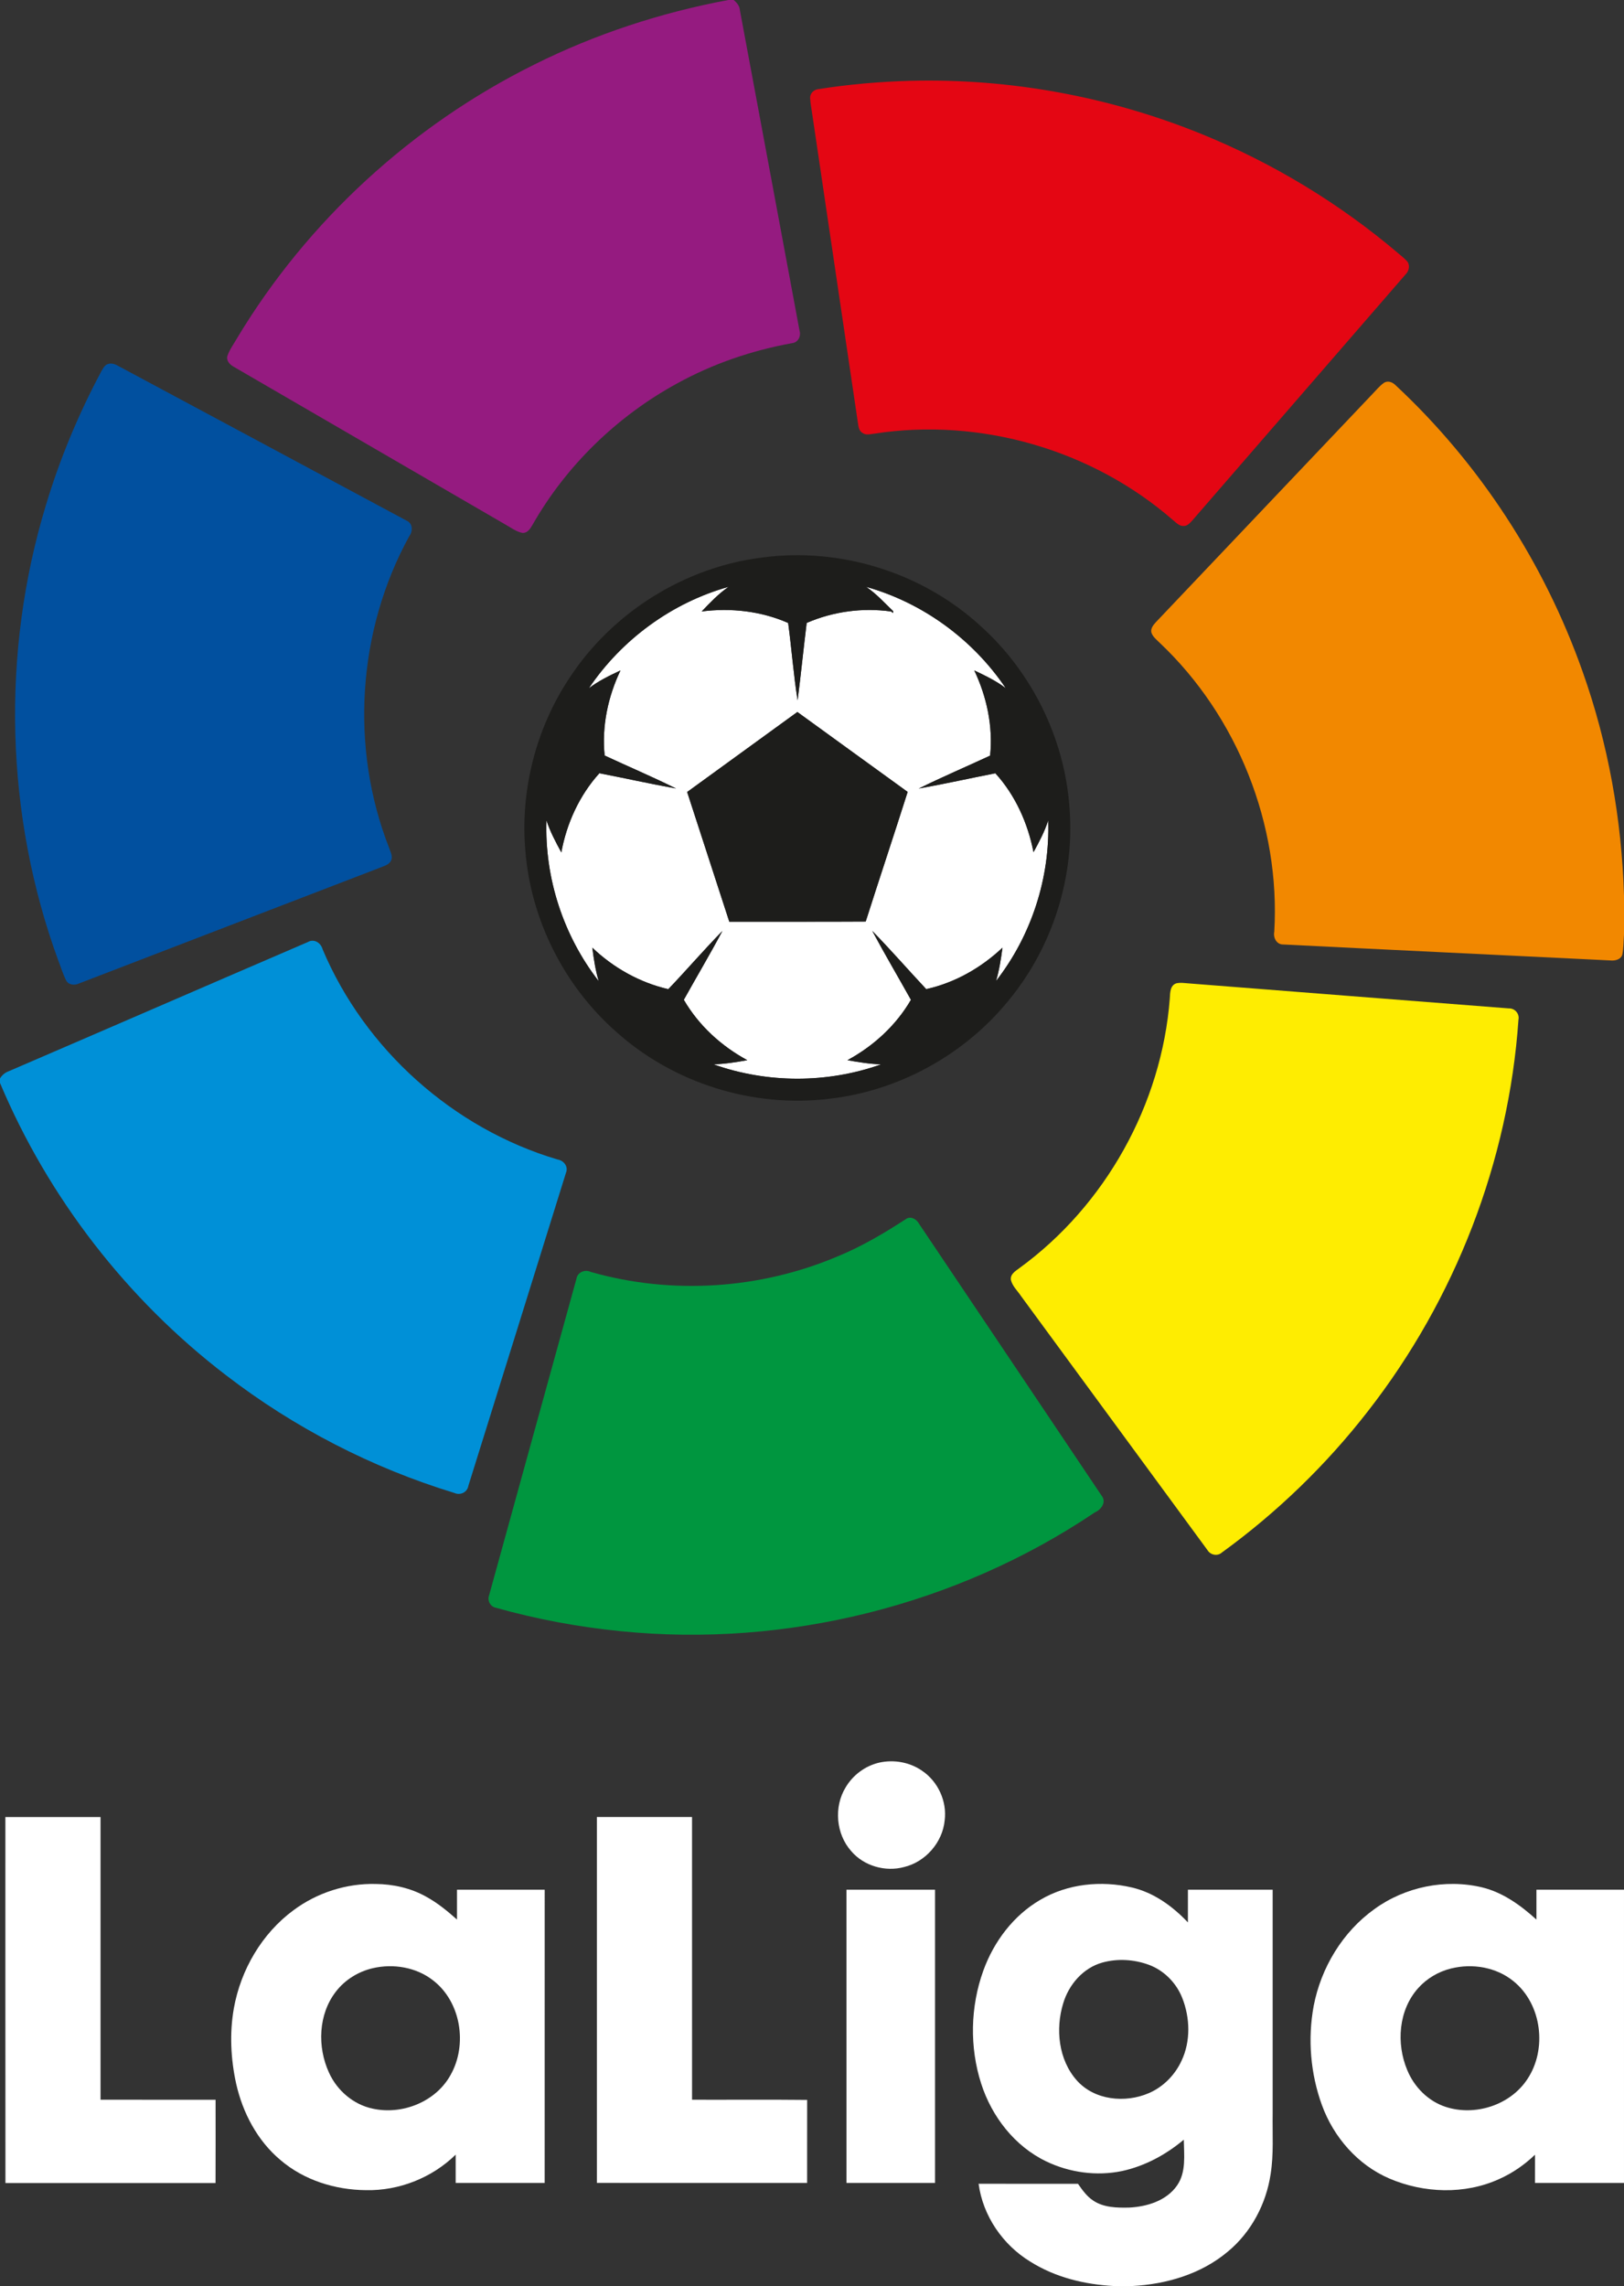 <?xml version="1.0" encoding="UTF-8"?>
<!DOCTYPE svg  PUBLIC '-//W3C//DTD SVG 1.1//EN'  'http://www.w3.org/Graphics/SVG/1.1/DTD/svg11.dtd'>
<svg width="830pt" height="1168pt" version="1.1" viewBox="0 0 830 1168" xmlns="http://www.w3.org/2000/svg">
<rect x="0" y="0" width="830" height="1168" fill="#333333" stroke="none"/>
<path d="m300.95 351.66c16.78-24.91 42.45-43.74 71.41-51.83-5.15 3.55-9.46 8.08-13.74 12.58 14.9-1.93 30.38-0.19 44.19 5.88 1.78 13.15 2.74 26.42 4.83 39.52 1.71-13.16 3.01-26.37 4.64-39.54 13.48-5.84 28.61-7.9 43.15-5.84l0.98 0.78c0.03-0.23 0.09-0.68 0.12-0.9-4.49-4.3-8.66-8.98-13.85-12.47 28.92 8.11 54.59 26.88 71.35 51.78-4.92-3.78-10.54-6.43-16.1-9.09 6.4 13.47 9.64 28.63 8.09 43.54-12.13 5.64-24.46 10.88-36.45 16.82 13.1-2.35 26.1-5.24 39.15-7.8 10.21 11.22 16.59 25.51 19.49 40.31 2.87-5.24 5.71-10.53 7.5-16.25 1.01 29.35-8.59 58.9-26.64 82.05 1.64-5.56 2.51-11.29 3.28-17.01-10.87 10.26-24.32 17.94-38.98 21.18-9.24-9.87-18.12-20.09-27.58-29.75 6.37 11.86 13.21 23.46 19.77 35.21-7.6 13.1-19.17 23.65-32.44 30.84 5.69 1.03 11.42 1.96 17.22 2.13-27.47 9.79-58.29 9.76-85.76-0.03 5.84-0.12 11.61-1.07 17.35-2.1-13.27-7.19-24.84-17.74-32.44-30.85 6.54-11.74 13.42-23.31 19.73-35.17-9.48 9.66-18.3 19.96-27.66 29.74-14.58-3.35-28.04-10.91-38.84-21.21 0.75 5.77 1.6 11.54 3.28 17.13-18.06-23.2-27.71-52.76-26.71-82.16 1.87 5.75 4.72 11.08 7.6 16.37 2.72-14.89 9.27-29.19 19.45-40.46 13.06 2.55 26.06 5.44 39.16 7.8-11.98-5.97-24.34-11.18-36.47-16.84-1.53-14.88 1.68-30.03 8.09-43.48-5.6 2.64-11.23 5.34-16.17 9.12m106.57 12.11c-18.76 13.65-37.55 27.27-56.33 40.89 7.15 22.1 14.36 44.17 21.54 66.26 23.24-0.05 46.48 0.08 69.72-0.07 7.05-22.11 14.41-44.12 21.44-66.24-18.83-13.56-37.56-27.26-56.37-40.84z" fill="#fff"/>
<path d="m372.22 0h2.76c1.54 1.34 2.99 2.9 3.14 5.06 10.15 54.62 20.38 109.23 30.5 163.86 0.89 2.75-0.69 6.02-3.69 6.39-20.61 3.7-40.69 10.56-59.04 20.69-30.58 16.73-56.54 41.93-73.79 72.25-1.09 1.92-2.54 4.13-5.05 4.05-3.34-0.66-6.07-2.85-8.99-4.44-46.17-26.83-92.35-53.63-138.54-80.43-1.95-1.07-3.91-2.99-3.34-5.44 1.14-3.47 3.43-6.4 5.19-9.55 35.92-59.65 89.28-108.49 151.62-139.42 31.3-15.64 64.85-26.6 99.23-33.02z" fill="#951b80"/>
<path d="m465.17 41.29c50.91-1.33 102.06 8.09 149.22 27.3 36.3 14.8 70.25 35.37 100.13 60.75 1.67 1.46 3.51 2.78 4.92 4.52 1.29 2.11 0.53 4.8-1.16 6.44-36.38 41.95-72.76 83.9-109.12 125.86-1.13 1.21-2.41 2.62-4.21 2.57-2.29 0.15-3.87-1.76-5.5-3.04-41.23-35.91-98.5-52.5-152.54-44.13-2.05 0.2-4.42 0.99-6.2-0.44-1.48-0.86-1.9-2.64-2.12-4.21-7.79-52.6-15.56-105.21-23.35-157.81-0.4-3.03-1.07-6.04-1.2-9.1-0.08-2.29 1.9-4.19 4.1-4.44 15.56-2.47 31.28-3.83 47.03-4.27z" fill="#e40613"/>
<path d="m54.4 186.35c1.88-1.13 4.05-0.5 5.82 0.51 49.21 26.43 98.49 52.75 147.69 79.21 3.13 1.43 3.1 5.49 1.22 7.95-26.46 48.13-30.35 107.94-10.3 159.08 0.67 2.15 2.17 4.5 0.94 6.73-1.17 2.29-3.99 2.73-6.13 3.71-51.13 19.61-102.21 39.34-153.33 58.97-2.15 0.98-5.04 0.82-6.39-1.35-1.69-3.26-2.73-6.82-4.07-10.24-27.22-74.22-29.36-157.24-6.38-232.85 7.11-23.66 16.67-46.57 28.32-68.35 0.71-1.22 1.36-2.6 2.61-3.37z" fill="#01509f"/>
<path d="m707.41 195.54c1.91-1.17 4.27-0.29 5.74 1.18 43.12 40.15 76.13 90.96 95.72 146.5 13.04 36.68 19.97 75.43 21.13 114.32v19.85c-0.25 3.47-0.19 6.99-0.87 10.42-0.87 2.53-3.76 3.14-6.12 2.9-55.7-2.76-111.42-5.34-167.12-8.15-3.43 0.11-5.26-3.47-4.63-6.51 3.22-54.64-18.81-110.13-58.62-147.68-1.58-1.6-3.57-3.07-4.22-5.32-0.38-2.11 1.1-3.81 2.41-5.25 36.86-38.79 73.7-77.61 110.54-116.42 1.96-1.99 3.71-4.26 6.04-5.84z" fill="#f28800"/>
<g fill="#1d1d1b">
<path d="m389.65 284.84c39.91-5.35 81.81 7.73 111.48 34.97 26.13 23.46 42.8 57.13 45.42 92.17 2.96 35.25-8.29 71.41-30.72 98.76-22.51 27.91-56.12 46.54-91.76 50.62-39.05 4.86-79.86-7.86-109.13-34.18-26.47-23.28-43.51-56.95-46.4-92.1-2.79-31.06 5.32-62.96 22.64-88.9 21.94-33.39 58.79-56.48 98.47-61.34m-88.7 66.82c4.94-3.78 10.57-6.48 16.17-9.12-6.41 13.45-9.62 28.6-8.09 43.48 12.13 5.66 24.49 10.87 36.47 16.84-13.1-2.36-26.1-5.25-39.16-7.8-10.18 11.27-16.73 25.57-19.45 40.46-2.88-5.29-5.73-10.62-7.6-16.37-1 29.4 8.65 58.96 26.71 82.16-1.68-5.59-2.53-11.36-3.28-17.13 10.8 10.3 24.26 17.86 38.84 21.21 9.36-9.78 18.18-20.08 27.66-29.74-6.31 11.86-13.19 23.43-19.73 35.17 7.6 13.11 19.17 23.66 32.44 30.85-5.74 1.03-11.51 1.98-17.35 2.1 27.47 9.79 58.29 9.82 85.76 0.03-5.8-0.17-11.53-1.1-17.22-2.13 13.27-7.19 24.84-17.74 32.44-30.84-6.56-11.75-13.4-23.35-19.77-35.21 9.46 9.66 18.34 19.88 27.58 29.75 14.66-3.24 28.11-10.92 38.98-21.18-0.77 5.72-1.64 11.45-3.28 17.01 18.05-23.15 27.65-52.7 26.64-82.05-1.79 5.72-4.63 11.01-7.5 16.25-2.9-14.8-9.28-29.09-19.49-40.31-13.05 2.56-26.05 5.45-39.15 7.8 11.99-5.94 24.32-11.18 36.45-16.82 1.55-14.91-1.69-30.07-8.09-43.54 5.56 2.66 11.18 5.31 16.1 9.09-16.76-24.9-42.43-43.67-71.35-51.78 5.19 3.49 9.36 8.17 13.85 12.47-0.03 0.22-0.09 0.67-0.12 0.9l-0.98-0.78c-14.54-2.06-29.67 0-43.15 5.84-1.63 13.17-2.93 26.38-4.64 39.54-2.09-13.1-3.05-26.37-4.83-39.52-13.81-6.07-29.29-7.81-44.19-5.88 4.28-4.5 8.59-9.03 13.74-12.58-28.96 8.09-54.63 26.92-71.41 51.83z"/>
<path d="m407.52 363.77c18.81 13.58 37.54 27.28 56.37 40.84-7.03 22.12-14.39 44.13-21.44 66.24-23.24 0.15-46.48 0.02-69.72 0.07-7.18-22.09-14.39-44.16-21.54-66.26 18.78-13.62 37.57-27.24 56.33-40.89z"/>
<path d="m449.39 900.56c7.46-1.65 15.6-0.22 21.89 4.18 8.12 5.47 12.77 15.6 11.53 25.33-1.08 11.25-9.79 21.23-20.77 23.85-9.56 2.58-20.46-0.51-26.94-8.06-7.87-8.78-9.05-22.69-2.87-32.71 3.72-6.28 10.04-10.96 17.16-12.59z" fill="#fff"/>
<path d="m2.75 928.38c16.21-0.02 32.42-0.01 48.63 0-0.01 48.14 0.01 96.28 0 144.43 19.6 0.01 39.2-0.01 58.8 0.01 0 14.18 0.05 28.37-0.02 42.55-35.8 0.01-71.59 0.01-107.38 0-0.07-62.33-0.01-124.66-0.03-186.99z" fill="#fff"/>
<path d="m305.06 928.36c16.21 0.02 32.42 0.01 48.63 0.01 0.01 48.15 0 96.29 0.01 144.44 19.6 0.06 39.21-0.12 58.82 0.09-0.04 14.14 0 28.28-0.02 42.42-35.81-0.01-71.63-0.01-107.44-0.01 0-62.31-0.01-124.63 0-186.95z" fill="#fff"/>
<path d="m149.99 975.99c12.01-8.95 27.01-13.78 41.99-13.42 8.96 0.08 17.99 2.09 25.83 6.5 5.77 3.14 10.86 7.34 15.75 11.68-0.01-5.09 0-10.17 0-15.25 14.94-0.01 29.88-0.01 44.82 0-0.01 49.94 0.01 99.87-0.01 149.81-15.16 0.01-30.32 0-45.48 0-0.02-4.82-0.03-9.64 0-14.45-12.09 11.84-29.01 18.54-45.93 18.14-15.68-0.13-31.61-5.08-43.62-15.37-11.82-9.9-19.32-24.19-22.66-39.09-2.75-12.59-3.41-25.74-1.16-38.45 3.53-19.67 14.31-38.19 30.47-50.1m40.55 29.61c-7.39 1.71-14.22 5.92-18.86 11.95-9.03 11.62-9.57 28.28-3.55 41.39 4.1 9.13 12.47 16.34 22.34 18.42 15.07 3.33 32.21-3.46 39.79-17.16 8.8-15.49 5.36-37.49-9.04-48.46-8.56-6.66-20.23-8.56-30.68-6.14z" fill="#fff"/>
<path d="m531.68 970.67c13.93-8.23 31.12-9.97 46.74-6.32 11.24 2.59 20.88 9.59 28.7 17.86-0.01-5.57-0.01-11.15 0.01-16.72 14.43 0.01 28.87-0.01 43.31 0.01 0.01 38.14 0 76.28 0 114.43-0.17 10.31 0.59 20.7-1.05 30.93-2.29 15.22-9.95 29.7-21.87 39.55-13.6 11.46-31.45 16.7-48.99 17.59h-9.13c-14.96-0.77-30.07-4.41-42.84-12.48-14.07-8.57-24.22-23.36-26.41-39.77 16.93 0 33.86-0.02 50.79 0.01 2.19 3.13 4.45 6.36 7.69 8.51 5.35 3.65 12.16 3.78 18.41 3.64 9.12-0.45 19.13-3.45 24.55-11.32 4.74-6.83 3.53-15.55 3.43-23.37-9.11 7.65-19.89 13.49-31.56 16.02-13 2.7-26.86 0.8-38.79-4.95-16.09-7.73-27.79-22.86-33.19-39.66-6.02-18.67-5.57-39.35 1.08-57.79 5.35-14.81 15.4-28.2 29.12-36.17m31.79 32.03c-9.85 2.71-17.21 11.23-20.08 20.83-4.03 13.1-2.44 28.75 6.85 39.3 9.02 10.27 24.84 11.84 36.94 6.59 7.37-3.18 13.34-9.27 16.68-16.53 4.72-9.99 4.38-21.9 0.38-32.06-3.03-7.71-9.31-14.08-17.1-16.97-7.51-2.76-15.94-3.28-23.67-1.16z" fill="#fff"/>
<path d="m702.44 975.41c15.62-11.36 36.21-15.58 55.01-11.11 10.68 2.59 19.78 9.2 27.8 16.47-0.01-5.1-0.01-10.19 0-15.28 14.91 0 29.83 0 44.75 0.01v149.82c-15.17-0.01-30.34 0-45.5-0.01 0-4.81-0.02-9.61 0.01-14.41-5.35 5.14-11.53 9.42-18.32 12.44-17.58 8-38.47 7.25-56.07-0.26-16.16-6.91-28.54-21.13-34.5-37.52-5.86-16.08-7.33-33.8-4.23-50.62 3.75-19.57 14.77-37.88 31.05-49.53m39.12 30.35c-6.4 1.6-12.33 5.07-16.73 10-10.11 11.22-11.32 28.38-5.59 41.95 3.55 8.62 10.69 15.84 19.63 18.75 14.92 4.88 32.88-0.83 41.64-14.03 10.34-15.29 7.56-38.43-6.95-50.15-8.79-7.22-21.11-9.25-32-6.52z" fill="#fff"/>
<path d="m432.62 965.5c15.09-0.01 30.17-0.01 45.26 0v149.81c-15.08 0-30.17 0.01-45.25 0-0.02-49.94 0-99.87-0.01-149.81z" fill="#fff"/>
</g>
<path d="m157.35 481.31c3.18-1.86 6.69 0.45 7.53 3.72 21.57 51.16 66.79 91.57 120.01 107.37 3.21 0.48 5.72 3.61 4.36 6.83-16.58 53.34-33.25 106.66-49.89 159.97-0.57 3.31-4.2 4.97-7.18 3.57-42.09-12.83-81.82-33.33-116.7-60.16-50.53-38.67-90.79-90.66-115.48-149.3v-2.3c1.01-1.68 2.52-2.97 4.37-3.65 51.02-21.95 101.96-44.11 152.98-66.05z" fill="#0090d7"/>
<path d="m601.31 502.38c1.24-0.23 2.5-0.27 3.78-0.13 55.34 4.38 110.69 8.63 166.03 12.97 3.07-0.12 5.57 2.7 4.94 5.76-4.98 72.36-32.33 142.87-76.92 200.02-21.33 27.46-46.57 51.87-74.72 72.27-2.21 1.96-5.77 1.23-7.26-1.22-31.79-43.27-63.56-86.56-95.33-129.85-1.78-2.69-4.39-5.02-5.17-8.22-0.46-2.93 2.31-4.56 4.3-6.04 43.95-31.97 72.77-83.65 76.91-137.83 0.17-2.82 0.09-6.75 3.44-7.73z" fill="#feed01"/>
<path d="m463.45 622.56c2.5-1.22 5.13 0.59 6.31 2.78 31.05 46.3 62.22 92.52 93.25 138.83 2.65 3.29-0.23 7.17-3.46 8.55-70.54 47.52-157.83 69.23-242.41 60.69-21.55-2.14-42.92-6.12-63.76-11.99-2.84-0.54-4.44-3.76-3.39-6.39 14.82-53.89 29.75-107.75 44.61-161.62 0.53-3.4 4.35-4.99 7.33-3.55 41.35 11.83 86.64 8.85 126.2-7.96 12.46-5.11 24.07-12.01 35.32-19.34z" fill="#00963f"/>
</svg>
